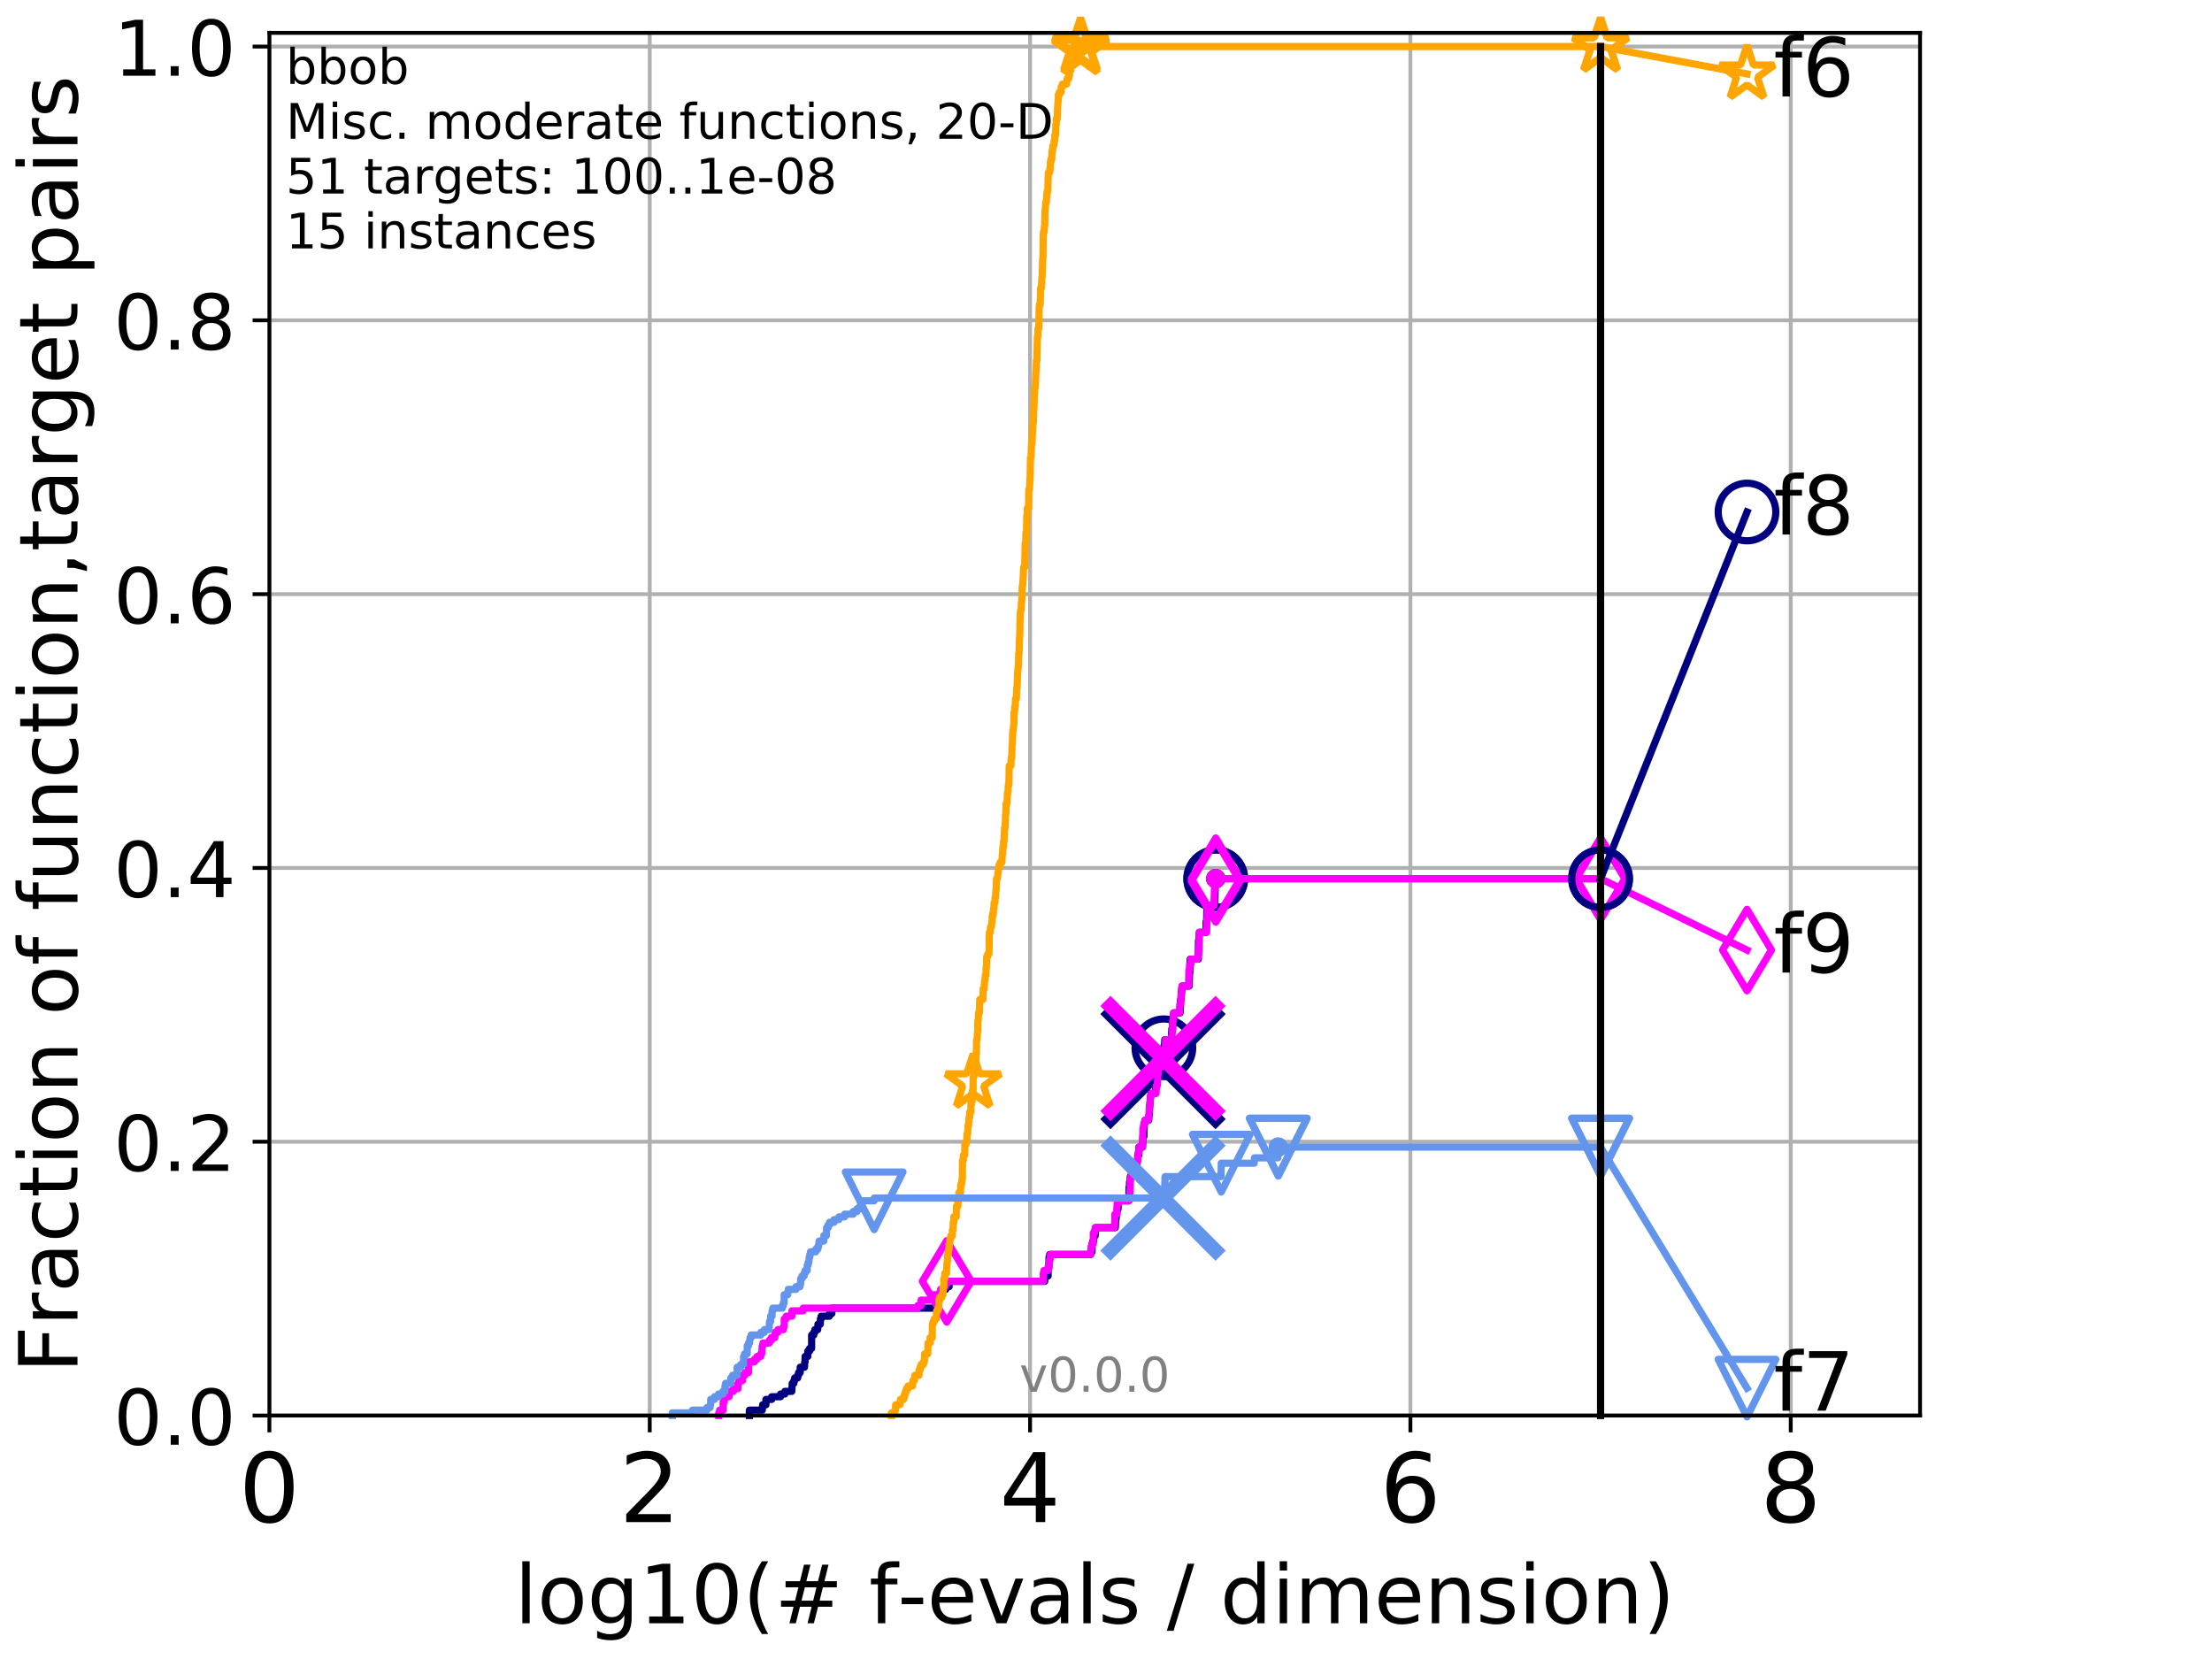 <?xml version="1.0" encoding="utf-8" standalone="no"?>
<!DOCTYPE svg PUBLIC "-//W3C//DTD SVG 1.1//EN"
  "http://www.w3.org/Graphics/SVG/1.1/DTD/svg11.dtd">
<!-- Created with matplotlib (http://matplotlib.org/) -->
<svg height="345.6pt" version="1.1" viewBox="0 0 460.8 345.6" width="460.8pt" xmlns="http://www.w3.org/2000/svg" xmlns:xlink="http://www.w3.org/1999/xlink">
 <defs>
  <style type="text/css">
*{stroke-linecap:butt;stroke-linejoin:round;}
  </style>
 </defs>
 <g id="figure_1">
  <g id="patch_1">
   <path d="M 0 345.6 
L 460.8 345.6 
L 460.8 0 
L 0 0 
z
" style="fill:#ffffff;"/>
  </g>
  <g id="axes_1">
   <g id="patch_2">
    <path d="M 56.12 294.88 
L 399.984 294.88 
L 399.984 6.845 
L 56.12 6.845 
z
" style="fill:#ffffff;"/>
   </g>
   <g id="matplotlib.axis_1">
    <g id="xtick_1">
     <g id="line2d_1">
      <path clip-path="url(#pb608daa4b3)" d="M 56.12 294.88 
L 56.12 6.845 
" style="fill:none;stroke:#b0b0b0;stroke-linecap:square;stroke-width:0.8;"/>
     </g>
     <g id="line2d_2">
      <defs>
       <path d="M 0 0 
L 0 3.5 
" id="mf0653ba57b" style="stroke:#000000;stroke-width:0.8;"/>
      </defs>
      <g>
       <use style="stroke:#000000;stroke-width:0.8;" x="56.12" xlink:href="#mf0653ba57b" y="294.88"/>
      </g>
     </g>
     <g id="text_1">
      <!-- 0 -->
      <defs>
       <path d="M 31.781 66.406 
Q 24.172 66.406 20.328 58.906 
Q 16.5 51.422 16.5 36.375 
Q 16.5 21.391 20.328 13.891 
Q 24.172 6.391 31.781 6.391 
Q 39.453 6.391 43.281 13.891 
Q 47.125 21.391 47.125 36.375 
Q 47.125 51.422 43.281 58.906 
Q 39.453 66.406 31.781 66.406 
z
M 31.781 74.219 
Q 44.047 74.219 50.516 64.516 
Q 56.984 54.828 56.984 36.375 
Q 56.984 17.969 50.516 8.266 
Q 44.047 -1.422 31.781 -1.422 
Q 19.531 -1.422 13.062 8.266 
Q 6.594 17.969 6.594 36.375 
Q 6.594 54.828 13.062 64.516 
Q 19.531 74.219 31.781 74.219 
z
" id="DejaVuSans-30"/>
      </defs>
      <g transform="translate(49.758 317.077)scale(0.2 -0.2)">
       <use xlink:href="#DejaVuSans-30"/>
      </g>
     </g>
    </g>
    <g id="xtick_2">
     <g id="line2d_3">
      <path clip-path="url(#pb608daa4b3)" d="M 135.351 294.88 
L 135.351 6.845 
" style="fill:none;stroke:#b0b0b0;stroke-linecap:square;stroke-width:0.8;"/>
     </g>
     <g id="line2d_4">
      <g>
       <use style="stroke:#000000;stroke-width:0.8;" x="135.351" xlink:href="#mf0653ba57b" y="294.88"/>
      </g>
     </g>
     <g id="text_2">
      <!-- 2 -->
      <defs>
       <path d="M 19.188 8.297 
L 53.609 8.297 
L 53.609 0 
L 7.328 0 
L 7.328 8.297 
Q 12.938 14.109 22.625 23.891 
Q 32.328 33.688 34.812 36.531 
Q 39.547 41.844 41.422 45.531 
Q 43.312 49.219 43.312 52.781 
Q 43.312 58.594 39.234 62.25 
Q 35.156 65.922 28.609 65.922 
Q 23.969 65.922 18.812 64.312 
Q 13.672 62.703 7.812 59.422 
L 7.812 69.391 
Q 13.766 71.781 18.938 73 
Q 24.125 74.219 28.422 74.219 
Q 39.75 74.219 46.484 68.547 
Q 53.219 62.891 53.219 53.422 
Q 53.219 48.922 51.531 44.891 
Q 49.859 40.875 45.406 35.406 
Q 44.188 33.984 37.641 27.219 
Q 31.109 20.453 19.188 8.297 
z
" id="DejaVuSans-32"/>
      </defs>
      <g transform="translate(128.989 317.077)scale(0.2 -0.2)">
       <use xlink:href="#DejaVuSans-32"/>
      </g>
     </g>
    </g>
    <g id="xtick_3">
     <g id="line2d_5">
      <path clip-path="url(#pb608daa4b3)" d="M 214.583 294.88 
L 214.583 6.845 
" style="fill:none;stroke:#b0b0b0;stroke-linecap:square;stroke-width:0.8;"/>
     </g>
     <g id="line2d_6">
      <g>
       <use style="stroke:#000000;stroke-width:0.8;" x="214.583" xlink:href="#mf0653ba57b" y="294.88"/>
      </g>
     </g>
     <g id="text_3">
      <!-- 4 -->
      <defs>
       <path d="M 37.797 64.312 
L 12.891 25.391 
L 37.797 25.391 
z
M 35.203 72.906 
L 47.609 72.906 
L 47.609 25.391 
L 58.016 25.391 
L 58.016 17.188 
L 47.609 17.188 
L 47.609 0 
L 37.797 0 
L 37.797 17.188 
L 4.891 17.188 
L 4.891 26.703 
z
" id="DejaVuSans-34"/>
      </defs>
      <g transform="translate(208.22 317.077)scale(0.2 -0.2)">
       <use xlink:href="#DejaVuSans-34"/>
      </g>
     </g>
    </g>
    <g id="xtick_4">
     <g id="line2d_7">
      <path clip-path="url(#pb608daa4b3)" d="M 293.814 294.88 
L 293.814 6.845 
" style="fill:none;stroke:#b0b0b0;stroke-linecap:square;stroke-width:0.8;"/>
     </g>
     <g id="line2d_8">
      <g>
       <use style="stroke:#000000;stroke-width:0.8;" x="293.814" xlink:href="#mf0653ba57b" y="294.88"/>
      </g>
     </g>
     <g id="text_4">
      <!-- 6 -->
      <defs>
       <path d="M 33.016 40.375 
Q 26.375 40.375 22.484 35.828 
Q 18.609 31.297 18.609 23.391 
Q 18.609 15.531 22.484 10.953 
Q 26.375 6.391 33.016 6.391 
Q 39.656 6.391 43.531 10.953 
Q 47.406 15.531 47.406 23.391 
Q 47.406 31.297 43.531 35.828 
Q 39.656 40.375 33.016 40.375 
z
M 52.594 71.297 
L 52.594 62.312 
Q 48.875 64.062 45.094 64.984 
Q 41.312 65.922 37.594 65.922 
Q 27.828 65.922 22.672 59.328 
Q 17.531 52.734 16.797 39.406 
Q 19.672 43.656 24.016 45.922 
Q 28.375 48.188 33.594 48.188 
Q 44.578 48.188 50.953 41.516 
Q 57.328 34.859 57.328 23.391 
Q 57.328 12.156 50.688 5.359 
Q 44.047 -1.422 33.016 -1.422 
Q 20.359 -1.422 13.672 8.266 
Q 6.984 17.969 6.984 36.375 
Q 6.984 53.656 15.188 63.938 
Q 23.391 74.219 37.203 74.219 
Q 40.922 74.219 44.703 73.484 
Q 48.484 72.75 52.594 71.297 
z
" id="DejaVuSans-36"/>
      </defs>
      <g transform="translate(287.452 317.077)scale(0.2 -0.2)">
       <use xlink:href="#DejaVuSans-36"/>
      </g>
     </g>
    </g>
    <g id="xtick_5">
     <g id="line2d_9">
      <path clip-path="url(#pb608daa4b3)" d="M 373.045 294.88 
L 373.045 6.845 
" style="fill:none;stroke:#b0b0b0;stroke-linecap:square;stroke-width:0.8;"/>
     </g>
     <g id="line2d_10">
      <g>
       <use style="stroke:#000000;stroke-width:0.8;" x="373.045" xlink:href="#mf0653ba57b" y="294.88"/>
      </g>
     </g>
     <g id="text_5">
      <!-- 8 -->
      <defs>
       <path d="M 31.781 34.625 
Q 24.75 34.625 20.719 30.859 
Q 16.703 27.094 16.703 20.516 
Q 16.703 13.922 20.719 10.156 
Q 24.75 6.391 31.781 6.391 
Q 38.812 6.391 42.859 10.172 
Q 46.922 13.969 46.922 20.516 
Q 46.922 27.094 42.891 30.859 
Q 38.875 34.625 31.781 34.625 
z
M 21.922 38.812 
Q 15.578 40.375 12.031 44.719 
Q 8.5 49.078 8.5 55.328 
Q 8.5 64.062 14.719 69.141 
Q 20.953 74.219 31.781 74.219 
Q 42.672 74.219 48.875 69.141 
Q 55.078 64.062 55.078 55.328 
Q 55.078 49.078 51.531 44.719 
Q 48 40.375 41.703 38.812 
Q 48.828 37.156 52.797 32.312 
Q 56.781 27.484 56.781 20.516 
Q 56.781 9.906 50.312 4.234 
Q 43.844 -1.422 31.781 -1.422 
Q 19.734 -1.422 13.25 4.234 
Q 6.781 9.906 6.781 20.516 
Q 6.781 27.484 10.781 32.312 
Q 14.797 37.156 21.922 38.812 
z
M 18.312 54.391 
Q 18.312 48.734 21.844 45.562 
Q 25.391 42.391 31.781 42.391 
Q 38.141 42.391 41.719 45.562 
Q 45.312 48.734 45.312 54.391 
Q 45.312 60.062 41.719 63.234 
Q 38.141 66.406 31.781 66.406 
Q 25.391 66.406 21.844 63.234 
Q 18.312 60.062 18.312 54.391 
z
" id="DejaVuSans-38"/>
      </defs>
      <g transform="translate(366.683 317.077)scale(0.2 -0.2)">
       <use xlink:href="#DejaVuSans-38"/>
      </g>
     </g>
    </g>
    <g id="text_6">
     <!-- log10(# f-evals / dimension) -->
     <defs>
      <path d="M 9.422 75.984 
L 18.406 75.984 
L 18.406 0 
L 9.422 0 
z
" id="DejaVuSans-6c"/>
      <path d="M 30.609 48.391 
Q 23.391 48.391 19.188 42.75 
Q 14.984 37.109 14.984 27.297 
Q 14.984 17.484 19.156 11.844 
Q 23.344 6.203 30.609 6.203 
Q 37.797 6.203 41.984 11.859 
Q 46.188 17.531 46.188 27.297 
Q 46.188 37.016 41.984 42.703 
Q 37.797 48.391 30.609 48.391 
z
M 30.609 56 
Q 42.328 56 49.016 48.375 
Q 55.719 40.766 55.719 27.297 
Q 55.719 13.875 49.016 6.219 
Q 42.328 -1.422 30.609 -1.422 
Q 18.844 -1.422 12.172 6.219 
Q 5.516 13.875 5.516 27.297 
Q 5.516 40.766 12.172 48.375 
Q 18.844 56 30.609 56 
z
" id="DejaVuSans-6f"/>
      <path d="M 45.406 27.984 
Q 45.406 37.75 41.375 43.109 
Q 37.359 48.484 30.078 48.484 
Q 22.859 48.484 18.828 43.109 
Q 14.797 37.75 14.797 27.984 
Q 14.797 18.266 18.828 12.891 
Q 22.859 7.516 30.078 7.516 
Q 37.359 7.516 41.375 12.891 
Q 45.406 18.266 45.406 27.984 
z
M 54.391 6.781 
Q 54.391 -7.172 48.188 -13.984 
Q 42 -20.797 29.203 -20.797 
Q 24.469 -20.797 20.266 -20.094 
Q 16.062 -19.391 12.109 -17.922 
L 12.109 -9.188 
Q 16.062 -11.328 19.922 -12.344 
Q 23.781 -13.375 27.781 -13.375 
Q 36.625 -13.375 41.016 -8.766 
Q 45.406 -4.156 45.406 5.172 
L 45.406 9.625 
Q 42.625 4.781 38.281 2.391 
Q 33.938 0 27.875 0 
Q 17.828 0 11.672 7.656 
Q 5.516 15.328 5.516 27.984 
Q 5.516 40.672 11.672 48.328 
Q 17.828 56 27.875 56 
Q 33.938 56 38.281 53.609 
Q 42.625 51.219 45.406 46.391 
L 45.406 54.688 
L 54.391 54.688 
z
" id="DejaVuSans-67"/>
      <path d="M 12.406 8.297 
L 28.516 8.297 
L 28.516 63.922 
L 10.984 60.406 
L 10.984 69.391 
L 28.422 72.906 
L 38.281 72.906 
L 38.281 8.297 
L 54.391 8.297 
L 54.391 0 
L 12.406 0 
z
" id="DejaVuSans-31"/>
      <path d="M 31 75.875 
Q 24.469 64.656 21.281 53.656 
Q 18.109 42.672 18.109 31.391 
Q 18.109 20.125 21.312 9.062 
Q 24.516 -2 31 -13.188 
L 23.188 -13.188 
Q 15.875 -1.703 12.234 9.375 
Q 8.594 20.453 8.594 31.391 
Q 8.594 42.281 12.203 53.312 
Q 15.828 64.359 23.188 75.875 
z
" id="DejaVuSans-28"/>
      <path d="M 51.125 44 
L 36.922 44 
L 32.812 27.688 
L 47.125 27.688 
z
M 43.797 71.781 
L 38.719 51.516 
L 52.984 51.516 
L 58.109 71.781 
L 65.922 71.781 
L 60.891 51.516 
L 76.125 51.516 
L 76.125 44 
L 58.984 44 
L 54.984 27.688 
L 70.516 27.688 
L 70.516 20.219 
L 53.078 20.219 
L 48 0 
L 40.188 0 
L 45.219 20.219 
L 30.906 20.219 
L 25.875 0 
L 18.016 0 
L 23.094 20.219 
L 7.719 20.219 
L 7.719 27.688 
L 24.906 27.688 
L 29 44 
L 13.281 44 
L 13.281 51.516 
L 30.906 51.516 
L 35.891 71.781 
z
" id="DejaVuSans-23"/>
      <path id="DejaVuSans-20"/>
      <path d="M 37.109 75.984 
L 37.109 68.5 
L 28.516 68.5 
Q 23.688 68.5 21.797 66.547 
Q 19.922 64.594 19.922 59.516 
L 19.922 54.688 
L 34.719 54.688 
L 34.719 47.703 
L 19.922 47.703 
L 19.922 0 
L 10.891 0 
L 10.891 47.703 
L 2.297 47.703 
L 2.297 54.688 
L 10.891 54.688 
L 10.891 58.5 
Q 10.891 67.625 15.141 71.797 
Q 19.391 75.984 28.609 75.984 
z
" id="DejaVuSans-66"/>
      <path d="M 4.891 31.391 
L 31.203 31.391 
L 31.203 23.391 
L 4.891 23.391 
z
" id="DejaVuSans-2d"/>
      <path d="M 56.203 29.594 
L 56.203 25.203 
L 14.891 25.203 
Q 15.484 15.922 20.484 11.062 
Q 25.484 6.203 34.422 6.203 
Q 39.594 6.203 44.453 7.469 
Q 49.312 8.734 54.109 11.281 
L 54.109 2.781 
Q 49.266 0.734 44.188 -0.344 
Q 39.109 -1.422 33.891 -1.422 
Q 20.797 -1.422 13.156 6.188 
Q 5.516 13.812 5.516 26.812 
Q 5.516 40.234 12.766 48.109 
Q 20.016 56 32.328 56 
Q 43.359 56 49.781 48.891 
Q 56.203 41.797 56.203 29.594 
z
M 47.219 32.234 
Q 47.125 39.594 43.094 43.984 
Q 39.062 48.391 32.422 48.391 
Q 24.906 48.391 20.391 44.141 
Q 15.875 39.891 15.188 32.172 
z
" id="DejaVuSans-65"/>
      <path d="M 2.984 54.688 
L 12.5 54.688 
L 29.594 8.797 
L 46.688 54.688 
L 56.203 54.688 
L 35.688 0 
L 23.484 0 
z
" id="DejaVuSans-76"/>
      <path d="M 34.281 27.484 
Q 23.391 27.484 19.188 25 
Q 14.984 22.516 14.984 16.5 
Q 14.984 11.719 18.141 8.906 
Q 21.297 6.109 26.703 6.109 
Q 34.188 6.109 38.703 11.406 
Q 43.219 16.703 43.219 25.484 
L 43.219 27.484 
z
M 52.203 31.203 
L 52.203 0 
L 43.219 0 
L 43.219 8.297 
Q 40.141 3.328 35.547 0.953 
Q 30.953 -1.422 24.312 -1.422 
Q 15.922 -1.422 10.953 3.297 
Q 6 8.016 6 15.922 
Q 6 25.141 12.172 29.828 
Q 18.359 34.516 30.609 34.516 
L 43.219 34.516 
L 43.219 35.406 
Q 43.219 41.609 39.141 45 
Q 35.062 48.391 27.688 48.391 
Q 23 48.391 18.547 47.266 
Q 14.109 46.141 10.016 43.891 
L 10.016 52.203 
Q 14.938 54.109 19.578 55.047 
Q 24.219 56 28.609 56 
Q 40.484 56 46.344 49.844 
Q 52.203 43.703 52.203 31.203 
z
" id="DejaVuSans-61"/>
      <path d="M 44.281 53.078 
L 44.281 44.578 
Q 40.484 46.531 36.375 47.5 
Q 32.281 48.484 27.875 48.484 
Q 21.188 48.484 17.844 46.438 
Q 14.5 44.391 14.5 40.281 
Q 14.5 37.156 16.891 35.375 
Q 19.281 33.594 26.516 31.984 
L 29.594 31.297 
Q 39.156 29.25 43.188 25.516 
Q 47.219 21.781 47.219 15.094 
Q 47.219 7.469 41.188 3.016 
Q 35.156 -1.422 24.609 -1.422 
Q 20.219 -1.422 15.453 -0.562 
Q 10.688 0.297 5.422 2 
L 5.422 11.281 
Q 10.406 8.688 15.234 7.391 
Q 20.062 6.109 24.812 6.109 
Q 31.156 6.109 34.562 8.281 
Q 37.984 10.453 37.984 14.406 
Q 37.984 18.062 35.516 20.016 
Q 33.062 21.969 24.703 23.781 
L 21.578 24.516 
Q 13.234 26.266 9.516 29.906 
Q 5.812 33.547 5.812 39.891 
Q 5.812 47.609 11.281 51.797 
Q 16.75 56 26.812 56 
Q 31.781 56 36.172 55.266 
Q 40.578 54.547 44.281 53.078 
z
" id="DejaVuSans-73"/>
      <path d="M 25.391 72.906 
L 33.688 72.906 
L 8.297 -9.281 
L 0 -9.281 
z
" id="DejaVuSans-2f"/>
      <path d="M 45.406 46.391 
L 45.406 75.984 
L 54.391 75.984 
L 54.391 0 
L 45.406 0 
L 45.406 8.203 
Q 42.578 3.328 38.25 0.953 
Q 33.938 -1.422 27.875 -1.422 
Q 17.969 -1.422 11.734 6.484 
Q 5.516 14.406 5.516 27.297 
Q 5.516 40.188 11.734 48.094 
Q 17.969 56 27.875 56 
Q 33.938 56 38.25 53.625 
Q 42.578 51.266 45.406 46.391 
z
M 14.797 27.297 
Q 14.797 17.391 18.875 11.75 
Q 22.953 6.109 30.078 6.109 
Q 37.203 6.109 41.297 11.75 
Q 45.406 17.391 45.406 27.297 
Q 45.406 37.203 41.297 42.844 
Q 37.203 48.484 30.078 48.484 
Q 22.953 48.484 18.875 42.844 
Q 14.797 37.203 14.797 27.297 
z
" id="DejaVuSans-64"/>
      <path d="M 9.422 54.688 
L 18.406 54.688 
L 18.406 0 
L 9.422 0 
z
M 9.422 75.984 
L 18.406 75.984 
L 18.406 64.594 
L 9.422 64.594 
z
" id="DejaVuSans-69"/>
      <path d="M 52 44.188 
Q 55.375 50.25 60.062 53.125 
Q 64.75 56 71.094 56 
Q 79.641 56 84.281 50.016 
Q 88.922 44.047 88.922 33.016 
L 88.922 0 
L 79.891 0 
L 79.891 32.719 
Q 79.891 40.578 77.094 44.375 
Q 74.312 48.188 68.609 48.188 
Q 61.625 48.188 57.562 43.547 
Q 53.516 38.922 53.516 30.906 
L 53.516 0 
L 44.484 0 
L 44.484 32.719 
Q 44.484 40.625 41.703 44.406 
Q 38.922 48.188 33.109 48.188 
Q 26.219 48.188 22.156 43.531 
Q 18.109 38.875 18.109 30.906 
L 18.109 0 
L 9.078 0 
L 9.078 54.688 
L 18.109 54.688 
L 18.109 46.188 
Q 21.188 51.219 25.484 53.609 
Q 29.781 56 35.688 56 
Q 41.656 56 45.828 52.969 
Q 50 49.953 52 44.188 
z
" id="DejaVuSans-6d"/>
      <path d="M 54.891 33.016 
L 54.891 0 
L 45.906 0 
L 45.906 32.719 
Q 45.906 40.484 42.875 44.328 
Q 39.844 48.188 33.797 48.188 
Q 26.516 48.188 22.312 43.547 
Q 18.109 38.922 18.109 30.906 
L 18.109 0 
L 9.078 0 
L 9.078 54.688 
L 18.109 54.688 
L 18.109 46.188 
Q 21.344 51.125 25.703 53.562 
Q 30.078 56 35.797 56 
Q 45.219 56 50.047 50.172 
Q 54.891 44.344 54.891 33.016 
z
" id="DejaVuSans-6e"/>
      <path d="M 8.016 75.875 
L 15.828 75.875 
Q 23.141 64.359 26.781 53.312 
Q 30.422 42.281 30.422 31.391 
Q 30.422 20.453 26.781 9.375 
Q 23.141 -1.703 15.828 -13.188 
L 8.016 -13.188 
Q 14.5 -2 17.703 9.062 
Q 20.906 20.125 20.906 31.391 
Q 20.906 42.672 17.703 53.656 
Q 14.5 64.656 8.016 75.875 
z
" id="DejaVuSans-29"/>
     </defs>
     <g transform="translate(107.211 338.154)scale(0.17 -0.17)">
      <use xlink:href="#DejaVuSans-6c"/>
      <use x="27.783" xlink:href="#DejaVuSans-6f"/>
      <use x="88.965" xlink:href="#DejaVuSans-67"/>
      <use x="152.441" xlink:href="#DejaVuSans-31"/>
      <use x="216.064" xlink:href="#DejaVuSans-30"/>
      <use x="279.688" xlink:href="#DejaVuSans-28"/>
      <use x="318.701" xlink:href="#DejaVuSans-23"/>
      <use x="402.49" xlink:href="#DejaVuSans-20"/>
      <use x="434.277" xlink:href="#DejaVuSans-66"/>
      <use x="469.404" xlink:href="#DejaVuSans-2d"/>
      <use x="505.488" xlink:href="#DejaVuSans-65"/>
      <use x="567.012" xlink:href="#DejaVuSans-76"/>
      <use x="626.191" xlink:href="#DejaVuSans-61"/>
      <use x="687.471" xlink:href="#DejaVuSans-6c"/>
      <use x="715.254" xlink:href="#DejaVuSans-73"/>
      <use x="767.354" xlink:href="#DejaVuSans-20"/>
      <use x="799.141" xlink:href="#DejaVuSans-2f"/>
      <use x="832.832" xlink:href="#DejaVuSans-20"/>
      <use x="864.619" xlink:href="#DejaVuSans-64"/>
      <use x="928.096" xlink:href="#DejaVuSans-69"/>
      <use x="955.879" xlink:href="#DejaVuSans-6d"/>
      <use x="1053.291" xlink:href="#DejaVuSans-65"/>
      <use x="1114.814" xlink:href="#DejaVuSans-6e"/>
      <use x="1178.193" xlink:href="#DejaVuSans-73"/>
      <use x="1230.293" xlink:href="#DejaVuSans-69"/>
      <use x="1258.076" xlink:href="#DejaVuSans-6f"/>
      <use x="1319.258" xlink:href="#DejaVuSans-6e"/>
      <use x="1382.637" xlink:href="#DejaVuSans-29"/>
     </g>
    </g>
   </g>
   <g id="matplotlib.axis_2">
    <g id="ytick_1">
     <g id="line2d_11">
      <path clip-path="url(#pb608daa4b3)" d="M 56.12 294.88 
L 399.984 294.88 
" style="fill:none;stroke:#b0b0b0;stroke-linecap:square;stroke-width:0.8;"/>
     </g>
     <g id="line2d_12">
      <defs>
       <path d="M 0 0 
L -3.5 0 
" id="m82a3e3990f" style="stroke:#000000;stroke-width:0.8;"/>
      </defs>
      <g>
       <use style="stroke:#000000;stroke-width:0.8;" x="56.12" xlink:href="#m82a3e3990f" y="294.88"/>
      </g>
     </g>
     <g id="text_7">
      <!-- 0.0 -->
      <defs>
       <path d="M 10.688 12.406 
L 21 12.406 
L 21 0 
L 10.688 0 
z
" id="DejaVuSans-2e"/>
      </defs>
      <g transform="translate(23.675 300.959)scale(0.16 -0.16)">
       <use xlink:href="#DejaVuSans-30"/>
       <use x="63.623" xlink:href="#DejaVuSans-2e"/>
       <use x="95.41" xlink:href="#DejaVuSans-30"/>
      </g>
     </g>
    </g>
    <g id="ytick_2">
     <g id="line2d_13">
      <path clip-path="url(#pb608daa4b3)" d="M 56.12 237.843 
L 399.984 237.843 
" style="fill:none;stroke:#b0b0b0;stroke-linecap:square;stroke-width:0.8;"/>
     </g>
     <g id="line2d_14">
      <g>
       <use style="stroke:#000000;stroke-width:0.8;" x="56.12" xlink:href="#m82a3e3990f" y="237.843"/>
      </g>
     </g>
     <g id="text_8">
      <!-- 0.2 -->
      <g transform="translate(23.675 243.922)scale(0.16 -0.16)">
       <use xlink:href="#DejaVuSans-30"/>
       <use x="63.623" xlink:href="#DejaVuSans-2e"/>
       <use x="95.41" xlink:href="#DejaVuSans-32"/>
      </g>
     </g>
    </g>
    <g id="ytick_3">
     <g id="line2d_15">
      <path clip-path="url(#pb608daa4b3)" d="M 56.12 180.807 
L 399.984 180.807 
" style="fill:none;stroke:#b0b0b0;stroke-linecap:square;stroke-width:0.8;"/>
     </g>
     <g id="line2d_16">
      <g>
       <use style="stroke:#000000;stroke-width:0.8;" x="56.12" xlink:href="#m82a3e3990f" y="180.807"/>
      </g>
     </g>
     <g id="text_9">
      <!-- 0.4 -->
      <g transform="translate(23.675 186.886)scale(0.16 -0.16)">
       <use xlink:href="#DejaVuSans-30"/>
       <use x="63.623" xlink:href="#DejaVuSans-2e"/>
       <use x="95.41" xlink:href="#DejaVuSans-34"/>
      </g>
     </g>
    </g>
    <g id="ytick_4">
     <g id="line2d_17">
      <path clip-path="url(#pb608daa4b3)" d="M 56.12 123.77 
L 399.984 123.77 
" style="fill:none;stroke:#b0b0b0;stroke-linecap:square;stroke-width:0.8;"/>
     </g>
     <g id="line2d_18">
      <g>
       <use style="stroke:#000000;stroke-width:0.8;" x="56.12" xlink:href="#m82a3e3990f" y="123.77"/>
      </g>
     </g>
     <g id="text_10">
      <!-- 0.6 -->
      <g transform="translate(23.675 129.849)scale(0.16 -0.16)">
       <use xlink:href="#DejaVuSans-30"/>
       <use x="63.623" xlink:href="#DejaVuSans-2e"/>
       <use x="95.41" xlink:href="#DejaVuSans-36"/>
      </g>
     </g>
    </g>
    <g id="ytick_5">
     <g id="line2d_19">
      <path clip-path="url(#pb608daa4b3)" d="M 56.12 66.734 
L 399.984 66.734 
" style="fill:none;stroke:#b0b0b0;stroke-linecap:square;stroke-width:0.8;"/>
     </g>
     <g id="line2d_20">
      <g>
       <use style="stroke:#000000;stroke-width:0.8;" x="56.12" xlink:href="#m82a3e3990f" y="66.734"/>
      </g>
     </g>
     <g id="text_11">
      <!-- 0.8 -->
      <g transform="translate(23.675 72.812)scale(0.16 -0.16)">
       <use xlink:href="#DejaVuSans-30"/>
       <use x="63.623" xlink:href="#DejaVuSans-2e"/>
       <use x="95.41" xlink:href="#DejaVuSans-38"/>
      </g>
     </g>
    </g>
    <g id="ytick_6">
     <g id="line2d_21">
      <path clip-path="url(#pb608daa4b3)" d="M 56.12 9.697 
L 399.984 9.697 
" style="fill:none;stroke:#b0b0b0;stroke-linecap:square;stroke-width:0.8;"/>
     </g>
     <g id="line2d_22">
      <g>
       <use style="stroke:#000000;stroke-width:0.8;" x="56.12" xlink:href="#m82a3e3990f" y="9.697"/>
      </g>
     </g>
     <g id="text_12">
      <!-- 1.0 -->
      <g transform="translate(23.675 15.776)scale(0.16 -0.16)">
       <use xlink:href="#DejaVuSans-31"/>
       <use x="63.623" xlink:href="#DejaVuSans-2e"/>
       <use x="95.41" xlink:href="#DejaVuSans-30"/>
      </g>
     </g>
    </g>
    <g id="text_13">
     <!-- Fraction of function,target pairs -->
     <defs>
      <path d="M 9.812 72.906 
L 51.703 72.906 
L 51.703 64.594 
L 19.672 64.594 
L 19.672 43.109 
L 48.578 43.109 
L 48.578 34.812 
L 19.672 34.812 
L 19.672 0 
L 9.812 0 
z
" id="DejaVuSans-46"/>
      <path d="M 41.109 46.297 
Q 39.594 47.172 37.812 47.578 
Q 36.031 48 33.891 48 
Q 26.266 48 22.188 43.047 
Q 18.109 38.094 18.109 28.812 
L 18.109 0 
L 9.078 0 
L 9.078 54.688 
L 18.109 54.688 
L 18.109 46.188 
Q 20.953 51.172 25.484 53.578 
Q 30.031 56 36.531 56 
Q 37.453 56 38.578 55.875 
Q 39.703 55.766 41.062 55.516 
z
" id="DejaVuSans-72"/>
      <path d="M 48.781 52.594 
L 48.781 44.188 
Q 44.969 46.297 41.141 47.344 
Q 37.312 48.391 33.406 48.391 
Q 24.656 48.391 19.812 42.844 
Q 14.984 37.312 14.984 27.297 
Q 14.984 17.281 19.812 11.734 
Q 24.656 6.203 33.406 6.203 
Q 37.312 6.203 41.141 7.25 
Q 44.969 8.297 48.781 10.406 
L 48.781 2.094 
Q 45.016 0.344 40.984 -0.531 
Q 36.969 -1.422 32.422 -1.422 
Q 20.062 -1.422 12.781 6.344 
Q 5.516 14.109 5.516 27.297 
Q 5.516 40.672 12.859 48.328 
Q 20.219 56 33.016 56 
Q 37.156 56 41.109 55.141 
Q 45.062 54.297 48.781 52.594 
z
" id="DejaVuSans-63"/>
      <path d="M 18.312 70.219 
L 18.312 54.688 
L 36.812 54.688 
L 36.812 47.703 
L 18.312 47.703 
L 18.312 18.016 
Q 18.312 11.328 20.141 9.422 
Q 21.969 7.516 27.594 7.516 
L 36.812 7.516 
L 36.812 0 
L 27.594 0 
Q 17.188 0 13.234 3.875 
Q 9.281 7.766 9.281 18.016 
L 9.281 47.703 
L 2.688 47.703 
L 2.688 54.688 
L 9.281 54.688 
L 9.281 70.219 
z
" id="DejaVuSans-74"/>
      <path d="M 8.5 21.578 
L 8.5 54.688 
L 17.484 54.688 
L 17.484 21.922 
Q 17.484 14.156 20.5 10.266 
Q 23.531 6.391 29.594 6.391 
Q 36.859 6.391 41.078 11.031 
Q 45.312 15.672 45.312 23.688 
L 45.312 54.688 
L 54.297 54.688 
L 54.297 0 
L 45.312 0 
L 45.312 8.406 
Q 42.047 3.422 37.719 1 
Q 33.406 -1.422 27.688 -1.422 
Q 18.266 -1.422 13.375 4.438 
Q 8.5 10.297 8.5 21.578 
z
M 31.109 56 
z
" id="DejaVuSans-75"/>
      <path d="M 11.719 12.406 
L 22.016 12.406 
L 22.016 4 
L 14.016 -11.625 
L 7.719 -11.625 
L 11.719 4 
z
" id="DejaVuSans-2c"/>
      <path d="M 18.109 8.203 
L 18.109 -20.797 
L 9.078 -20.797 
L 9.078 54.688 
L 18.109 54.688 
L 18.109 46.391 
Q 20.953 51.266 25.266 53.625 
Q 29.594 56 35.594 56 
Q 45.562 56 51.781 48.094 
Q 58.016 40.188 58.016 27.297 
Q 58.016 14.406 51.781 6.484 
Q 45.562 -1.422 35.594 -1.422 
Q 29.594 -1.422 25.266 0.953 
Q 20.953 3.328 18.109 8.203 
z
M 48.688 27.297 
Q 48.688 37.203 44.609 42.844 
Q 40.531 48.484 33.406 48.484 
Q 26.266 48.484 22.188 42.844 
Q 18.109 37.203 18.109 27.297 
Q 18.109 17.391 22.188 11.75 
Q 26.266 6.109 33.406 6.109 
Q 40.531 6.109 44.609 11.75 
Q 48.688 17.391 48.688 27.297 
z
" id="DejaVuSans-70"/>
     </defs>
     <g transform="translate(16.14 286.002)rotate(-90)scale(0.17 -0.17)">
      <use xlink:href="#DejaVuSans-46"/>
      <use x="57.41" xlink:href="#DejaVuSans-72"/>
      <use x="98.523" xlink:href="#DejaVuSans-61"/>
      <use x="159.803" xlink:href="#DejaVuSans-63"/>
      <use x="214.783" xlink:href="#DejaVuSans-74"/>
      <use x="253.992" xlink:href="#DejaVuSans-69"/>
      <use x="281.775" xlink:href="#DejaVuSans-6f"/>
      <use x="342.957" xlink:href="#DejaVuSans-6e"/>
      <use x="406.336" xlink:href="#DejaVuSans-20"/>
      <use x="438.123" xlink:href="#DejaVuSans-6f"/>
      <use x="499.305" xlink:href="#DejaVuSans-66"/>
      <use x="534.51" xlink:href="#DejaVuSans-20"/>
      <use x="566.297" xlink:href="#DejaVuSans-66"/>
      <use x="601.502" xlink:href="#DejaVuSans-75"/>
      <use x="664.881" xlink:href="#DejaVuSans-6e"/>
      <use x="728.26" xlink:href="#DejaVuSans-63"/>
      <use x="783.24" xlink:href="#DejaVuSans-74"/>
      <use x="822.449" xlink:href="#DejaVuSans-69"/>
      <use x="850.232" xlink:href="#DejaVuSans-6f"/>
      <use x="911.414" xlink:href="#DejaVuSans-6e"/>
      <use x="974.793" xlink:href="#DejaVuSans-2c"/>
      <use x="1006.58" xlink:href="#DejaVuSans-74"/>
      <use x="1045.789" xlink:href="#DejaVuSans-61"/>
      <use x="1107.068" xlink:href="#DejaVuSans-72"/>
      <use x="1148.166" xlink:href="#DejaVuSans-67"/>
      <use x="1211.643" xlink:href="#DejaVuSans-65"/>
      <use x="1273.166" xlink:href="#DejaVuSans-74"/>
      <use x="1312.375" xlink:href="#DejaVuSans-20"/>
      <use x="1344.162" xlink:href="#DejaVuSans-70"/>
      <use x="1407.639" xlink:href="#DejaVuSans-61"/>
      <use x="1468.918" xlink:href="#DejaVuSans-69"/>
      <use x="1496.701" xlink:href="#DejaVuSans-72"/>
      <use x="1537.814" xlink:href="#DejaVuSans-73"/>
     </g>
    </g>
   </g>
   <g id="line2d_23">
    <defs>
     <path d="M 0 1.5 
C 0.398 1.5 0.779 1.342 1.061 1.061 
C 1.342 0.779 1.5 0.398 1.5 0 
C 1.5 -0.398 1.342 -0.779 1.061 -1.061 
C 0.779 -1.342 0.398 -1.5 0 -1.5 
C -0.398 -1.5 -0.779 -1.342 -1.061 -1.061 
C -1.342 -0.779 -1.5 -0.398 -1.5 0 
C -1.5 0.398 -1.342 0.779 -1.061 1.061 
C -0.779 1.342 -0.398 1.5 0 1.5 
z
" id="m582dbf32a9" style="stroke:#000080;"/>
    </defs>
    <g>
     <use style="fill:#000080;stroke:#000080;" x="253.263" xlink:href="#m582dbf32a9" y="183.044"/>
     <use style="fill:#000080;stroke:#000080;" x="253.263" xlink:href="#m582dbf32a9" y="183.044"/>
    </g>
   </g>
   <g id="line2d_24">
    <path d="M 156.11 294.88 
L 156.11 293.762 
L 158.798 293.762 
L 158.881 292.643 
L 159.556 292.643 
L 159.556 291.525 
L 160.756 291.525 
L 160.756 290.966 
L 162.595 290.966 
L 162.595 290.407 
L 163.5 290.407 
L 163.5 289.847 
L 164.939 289.847 
L 165.04 288.17 
L 165.377 288.17 
L 165.377 287.611 
L 165.545 287.611 
L 165.545 287.051 
L 166.17 287.051 
L 166.17 286.492 
L 166.35 286.492 
L 166.35 285.933 
L 166.695 285.933 
L 166.695 284.815 
L 167.595 284.815 
L 167.637 283.696 
L 167.719 283.696 
L 167.719 282.578 
L 168.271 282.578 
L 168.271 281.46 
L 168.65 281.46 
L 168.65 280.9 
L 169.072 280.9 
L 169.079 278.105 
L 169.538 278.105 
L 169.538 277.545 
L 169.754 277.545 
L 169.754 276.986 
L 170.342 276.986 
L 170.392 275.868 
L 170.879 275.868 
L 170.911 274.749 
L 171.065 274.749 
L 171.065 274.19 
L 172.775 274.19 
L 172.775 273.631 
L 173.286 273.631 
L 173.286 272.513 
L 195.188 272.513 
L 195.188 271.954 
L 195.42 271.954 
L 195.42 271.394 
L 195.557 271.394 
L 195.557 270.835 
L 195.684 270.835 
L 195.75 269.717 
L 195.825 269.717 
L 195.825 269.158 
L 196.263 269.158 
L 196.263 268.598 
L 197.018 268.598 
L 197.018 268.039 
L 197.717 268.039 
L 197.717 266.921 
L 217.64 266.921 
L 217.692 265.803 
L 218.336 265.803 
L 218.336 264.125 
L 218.47 264.125 
L 218.531 261.888 
L 218.667 261.888 
L 218.667 261.329 
L 227.205 261.329 
L 227.205 260.77 
L 227.494 260.77 
L 227.494 259.092 
L 227.661 259.092 
L 227.661 258.533 
L 227.815 258.533 
L 227.876 257.415 
L 228.142 257.415 
L 228.239 255.737 
L 232.34 255.737 
L 232.406 254.06 
L 232.496 254.06 
L 232.539 252.941 
L 232.673 252.941 
L 232.749 251.823 
L 232.916 251.823 
L 232.961 250.145 
L 235.148 250.145 
L 235.196 247.35 
L 235.272 247.35 
L 235.308 246.231 
L 235.404 246.231 
L 235.455 245.113 
L 235.685 245.113 
L 235.685 244.554 
L 236.732 244.554 
L 236.833 242.317 
L 236.889 242.317 
L 236.889 241.758 
L 237 241.758 
L 237.005 240.639 
L 237.236 240.639 
L 237.249 238.962 
L 238.016 238.962 
L 238.109 236.725 
L 238.316 236.725 
L 238.366 233.929 
L 238.508 233.929 
L 238.508 233.37 
L 239.3 233.37 
L 239.359 232.252 
L 239.417 232.252 
L 239.517 230.015 
L 239.563 230.015 
L 239.66 228.337 
L 239.772 228.337 
L 239.772 227.778 
L 240.716 227.778 
L 240.814 224.982 
L 240.843 224.982 
L 240.952 223.305 
L 240.957 223.305 
L 241.039 222.186 
L 242.332 222.186 
L 242.401 218.831 
L 242.459 218.831 
L 242.502 217.713 
L 242.616 217.713 
L 242.641 216.594 
L 243.988 216.594 
L 244.081 214.917 
L 244.112 214.917 
L 244.112 214.358 
L 244.275 214.358 
L 244.289 213.239 
L 244.424 213.239 
L 244.512 211.003 
L 245.839 211.003 
L 245.95 208.207 
L 246.035 208.207 
L 246.113 206.529 
L 246.162 206.529 
L 246.162 205.97 
L 246.302 205.97 
L 246.302 205.411 
L 247.729 205.411 
L 247.81 202.615 
L 247.853 202.615 
L 247.941 199.819 
L 249.624 199.819 
L 249.673 195.905 
L 249.753 195.905 
L 249.842 194.227 
L 251.244 194.227 
L 251.252 191.99 
L 251.359 191.99 
L 251.423 189.195 
L 251.513 189.195 
L 251.513 188.635 
L 252.988 188.635 
L 253.072 186.958 
L 253.102 186.958 
L 253.167 183.603 
L 253.263 183.603 
L 253.263 183.044 
L 333.43 183.044 
L 333.43 183.044 
" style="fill:none;stroke:#000080;stroke-linecap:square;stroke-width:1.5;"/>
   </g>
   <g id="line2d_25">
    <defs>
     <path d="M 0 6 
C 1.591 6 3.117 5.368 4.243 4.243 
C 5.368 3.117 6 1.591 6 0 
C 6 -1.591 5.368 -3.117 4.243 -4.243 
C 3.117 -5.368 1.591 -6 0 -6 
C -1.591 -6 -3.117 -5.368 -4.243 -4.243 
C -5.368 -3.117 -6 -1.591 -6 0 
C -6 1.591 -5.368 3.117 -4.243 4.243 
C -3.117 5.368 -1.591 6 0 6 
z
" id="m365b89368e" style="stroke:#000080;stroke-width:1.5;"/>
    </defs>
    <g>
     <use style="fill-opacity:0;stroke:#000080;stroke-width:1.5;" x="242.459" xlink:href="#m365b89368e" y="218.272"/>
     <use style="fill-opacity:0;stroke:#000080;stroke-width:1.5;" x="253.263" xlink:href="#m365b89368e" y="183.044"/>
     <use style="fill-opacity:0;stroke:#000080;stroke-width:1.5;" x="253.263" xlink:href="#m365b89368e" y="183.044"/>
     <use style="fill-opacity:0;stroke:#000080;stroke-width:1.5;" x="333.43" xlink:href="#m365b89368e" y="183.044"/>
    </g>
   </g>
   <g id="line2d_26">
    <path style="fill:none;stroke:#000080;stroke-linecap:square;stroke-width:1.5;"/>
    <g/>
   </g>
   <g id="line2d_27">
    <path clip-path="url(#pb608daa4b3)" d="M 242.273 222.186 
" style="fill:none;stroke:#000080;stroke-linecap:square;stroke-width:1.5;"/>
    <defs>
     <path d="M -12 12 
L 12 -12 
M -12 -12 
L 12 12 
" id="mb8b3e85fbe" style="stroke:#000080;stroke-width:3;"/>
    </defs>
    <g clip-path="url(#pb608daa4b3)">
     <use style="fill:#000080;stroke:#000080;stroke-width:3;" x="242.273" xlink:href="#mb8b3e85fbe" y="222.186"/>
    </g>
   </g>
   <g id="line2d_28">
    <defs>
     <path d="M 0 1.5 
C 0.398 1.5 0.779 1.342 1.061 1.061 
C 1.342 0.779 1.5 0.398 1.5 0 
C 1.5 -0.398 1.342 -0.779 1.061 -1.061 
C 0.779 -1.342 0.398 -1.5 0 -1.5 
C -0.398 -1.5 -0.779 -1.342 -1.061 -1.061 
C -1.342 -0.779 -1.5 -0.398 -1.5 0 
C -1.5 0.398 -1.342 0.779 -1.061 1.061 
C -0.779 1.342 -0.398 1.5 0 1.5 
z
" id="meb7d98c0b3" style="stroke:#ff00ff;"/>
    </defs>
    <g>
     <use style="fill:#ff00ff;stroke:#ff00ff;" x="253.27" xlink:href="#meb7d98c0b3" y="183.044"/>
     <use style="fill:#ff00ff;stroke:#ff00ff;" x="253.27" xlink:href="#meb7d98c0b3" y="183.044"/>
    </g>
   </g>
   <g id="line2d_29">
    <path d="M 149.741 294.88 
L 149.741 294.321 
L 149.904 294.321 
L 149.904 293.762 
L 150.642 293.762 
L 150.642 292.084 
L 150.887 292.084 
L 150.887 290.966 
L 151.883 290.966 
L 151.982 289.847 
L 152.8 289.847 
L 152.8 289.288 
L 153.729 289.288 
L 153.729 288.17 
L 153.946 288.17 
L 153.946 287.611 
L 154.689 287.611 
L 154.689 286.492 
L 155.19 286.492 
L 155.19 285.933 
L 155.939 285.933 
L 155.939 284.256 
L 156.053 284.256 
L 156.053 283.696 
L 157.168 283.696 
L 157.168 283.137 
L 157.707 283.137 
L 157.707 282.578 
L 158.473 282.578 
L 158.473 282.019 
L 158.678 282.019 
L 158.784 280.341 
L 158.938 280.341 
L 158.938 279.782 
L 160.245 279.782 
L 160.245 279.223 
L 160.665 279.223 
L 160.665 278.664 
L 161.411 278.664 
L 161.464 277.545 
L 162.054 277.545 
L 162.054 276.986 
L 163.165 276.986 
L 163.165 276.427 
L 163.362 276.427 
L 163.375 274.749 
L 163.769 274.749 
L 163.769 274.19 
L 164.97 274.19 
L 164.97 273.072 
L 167.313 273.072 
L 167.313 272.513 
L 191.214 272.513 
L 191.214 271.954 
L 191.873 271.954 
L 191.873 270.835 
L 193.997 270.835 
L 193.997 270.276 
L 194.408 270.276 
L 194.408 269.717 
L 195.885 269.717 
L 195.939 268.598 
L 196.595 268.598 
L 196.595 268.039 
L 196.917 268.039 
L 196.917 267.48 
L 197.233 267.48 
L 197.233 266.921 
L 217.34 266.921 
L 217.34 265.243 
L 217.452 265.243 
L 217.452 264.684 
L 218.287 264.684 
L 218.287 264.125 
L 218.529 264.125 
L 218.614 262.447 
L 218.764 262.447 
L 218.82 261.329 
L 227.194 261.329 
L 227.305 259.652 
L 227.46 259.652 
L 227.46 259.092 
L 227.747 259.092 
L 227.752 256.856 
L 228.016 256.856 
L 228.016 256.296 
L 228.129 256.296 
L 228.129 255.737 
L 232.125 255.737 
L 232.215 254.619 
L 232.243 254.619 
L 232.243 252.941 
L 232.62 252.941 
L 232.721 250.705 
L 233.102 250.705 
L 233.102 250.145 
L 235.157 250.145 
L 235.176 249.027 
L 235.373 249.027 
L 235.472 245.672 
L 235.546 245.672 
L 235.546 245.113 
L 235.698 245.113 
L 235.698 244.554 
L 236.644 244.554 
L 236.678 243.435 
L 236.847 243.435 
L 236.897 241.758 
L 237.032 241.758 
L 237.093 240.08 
L 237.28 240.08 
L 237.28 238.962 
L 238 238.962 
L 238.085 235.048 
L 238.206 235.048 
L 238.206 234.488 
L 238.323 234.488 
L 238.323 233.929 
L 238.55 233.929 
L 238.55 233.37 
L 239.194 233.37 
L 239.303 232.252 
L 239.359 232.252 
L 239.43 230.574 
L 239.539 230.574 
L 239.617 228.896 
L 239.657 228.896 
L 239.657 228.337 
L 239.834 228.337 
L 239.834 227.778 
L 240.819 227.778 
L 240.919 226.101 
L 241.106 226.101 
L 241.192 223.864 
L 241.251 223.864 
L 241.251 222.186 
L 242.167 222.186 
L 242.167 220.509 
L 242.524 220.509 
L 242.58 218.831 
L 242.744 218.831 
L 242.801 216.594 
L 243.985 216.594 
L 243.985 216.035 
L 244.136 216.035 
L 244.203 214.917 
L 244.267 214.917 
L 244.303 212.68 
L 244.401 212.68 
L 244.482 211.003 
L 245.712 211.003 
L 245.762 209.325 
L 245.948 209.325 
L 246.051 207.088 
L 246.169 207.088 
L 246.202 205.411 
L 247.596 205.411 
L 247.667 202.056 
L 247.776 202.056 
L 247.835 200.937 
L 248.068 200.937 
L 248.068 199.819 
L 249.455 199.819 
L 249.455 199.26 
L 249.641 199.26 
L 249.641 198.141 
L 249.762 198.141 
L 249.845 194.227 
L 251.358 194.227 
L 251.427 191.431 
L 251.474 191.431 
L 251.527 189.754 
L 251.598 189.754 
L 251.613 188.635 
L 252.889 188.635 
L 252.989 185.28 
L 253.073 185.28 
L 253.073 184.721 
L 253.225 184.721 
L 253.27 183.044 
L 333.43 183.044 
L 333.43 183.044 
" style="fill:none;stroke:#ff00ff;stroke-linecap:square;stroke-width:1.5;"/>
   </g>
   <g id="line2d_30">
    <defs>
     <path d="M -0 8.485 
L 5.091 0 
L 0 -8.485 
L -5.091 -0 
z
" id="m65645e8c91" style="stroke:#ff00ff;stroke-linejoin:miter;stroke-width:1.5;"/>
    </defs>
    <g>
     <use style="fill-opacity:0;stroke:#ff00ff;stroke-linejoin:miter;stroke-width:1.5;" x="197.233" xlink:href="#m65645e8c91" y="266.921"/>
     <use style="fill-opacity:0;stroke:#ff00ff;stroke-linejoin:miter;stroke-width:1.5;" x="253.27" xlink:href="#m65645e8c91" y="183.603"/>
     <use style="fill-opacity:0;stroke:#ff00ff;stroke-linejoin:miter;stroke-width:1.5;" x="253.27" xlink:href="#m65645e8c91" y="183.044"/>
     <use style="fill-opacity:0;stroke:#ff00ff;stroke-linejoin:miter;stroke-width:1.5;" x="333.43" xlink:href="#m65645e8c91" y="183.044"/>
    </g>
   </g>
   <g id="line2d_31">
    <path style="fill:none;stroke:#ff00ff;stroke-linecap:square;stroke-width:1.5;"/>
    <g/>
   </g>
   <g id="line2d_32">
    <path clip-path="url(#pb608daa4b3)" d="M 242.273 220.509 
" style="fill:none;stroke:#ff00ff;stroke-linecap:square;stroke-width:1.5;"/>
    <defs>
     <path d="M -12 12 
L 12 -12 
M -12 -12 
L 12 12 
" id="m42ada8867c" style="stroke:#ff00ff;stroke-width:3;"/>
    </defs>
    <g clip-path="url(#pb608daa4b3)">
     <use style="fill:#ff00ff;stroke:#ff00ff;stroke-width:3;" x="242.273" xlink:href="#m42ada8867c" y="220.509"/>
    </g>
   </g>
   <g id="line2d_33">
    <defs>
     <path d="M 0 1.5 
C 0.398 1.5 0.779 1.342 1.061 1.061 
C 1.342 0.779 1.5 0.398 1.5 0 
C 1.5 -0.398 1.342 -0.779 1.061 -1.061 
C 0.779 -1.342 0.398 -1.5 0 -1.5 
C -0.398 -1.5 -0.779 -1.342 -1.061 -1.061 
C -1.342 -0.779 -1.5 -0.398 -1.5 0 
C -1.5 0.398 -1.342 0.779 -1.061 1.061 
C -0.779 1.342 -0.398 1.5 0 1.5 
z
" id="m499e5b3ae5" style="stroke:#ffa500;"/>
    </defs>
    <g>
     <use style="fill:#ffa500;stroke:#ffa500;" x="225.096" xlink:href="#m499e5b3ae5" y="9.697"/>
     <use style="fill:#ffa500;stroke:#ffa500;" x="225.096" xlink:href="#m499e5b3ae5" y="9.697"/>
    </g>
   </g>
   <g id="line2d_34">
    <path d="M 185.699 294.88 
L 185.699 294.321 
L 186.408 294.321 
L 186.408 293.762 
L 186.573 293.762 
L 186.587 292.643 
L 187.469 292.643 
L 187.469 292.084 
L 187.582 292.084 
L 187.582 291.525 
L 188.244 291.525 
L 188.244 290.966 
L 188.437 290.966 
L 188.437 290.407 
L 188.618 290.407 
L 188.618 289.847 
L 188.832 289.847 
L 188.832 289.288 
L 189.163 289.288 
L 189.163 288.729 
L 190.111 288.729 
L 190.16 287.611 
L 190.468 287.611 
L 190.468 287.051 
L 190.607 287.051 
L 190.607 286.492 
L 191.456 286.492 
L 191.456 285.374 
L 191.682 285.374 
L 191.682 284.815 
L 191.881 284.815 
L 191.881 284.256 
L 192.358 284.256 
L 192.358 283.696 
L 192.562 283.696 
L 192.631 282.019 
L 193.285 282.019 
L 193.324 279.782 
L 193.754 279.782 
L 193.754 278.664 
L 194.197 278.664 
L 194.231 275.868 
L 194.358 275.868 
L 194.358 275.309 
L 194.636 275.309 
L 194.636 274.749 
L 195.037 274.749 
L 195.115 273.072 
L 195.409 273.072 
L 195.409 272.513 
L 195.573 272.513 
L 195.579 270.835 
L 195.723 270.835 
L 195.723 270.276 
L 196.202 270.276 
L 196.202 269.717 
L 196.435 269.717 
L 196.485 268.039 
L 196.621 268.039 
L 196.623 266.362 
L 196.814 266.362 
L 196.814 265.243 
L 197.179 265.243 
L 197.277 263.007 
L 197.353 263.007 
L 197.404 261.329 
L 197.55 261.329 
L 197.629 260.211 
L 197.712 260.211 
L 197.712 259.092 
L 197.829 259.092 
L 197.9 257.974 
L 198.099 257.974 
L 198.099 257.415 
L 198.393 257.415 
L 198.393 256.296 
L 198.528 256.296 
L 198.569 254.619 
L 198.7 254.619 
L 198.7 253.501 
L 199.199 253.501 
L 199.24 251.264 
L 199.559 251.264 
L 199.559 250.145 
L 199.673 250.145 
L 199.755 248.468 
L 200.078 248.468 
L 200.144 246.79 
L 200.3 246.79 
L 200.403 245.672 
L 200.478 245.672 
L 200.501 241.758 
L 200.677 241.758 
L 200.69 240.639 
L 200.975 240.639 
L 201.005 238.403 
L 201.235 238.403 
L 201.235 237.843 
L 201.417 237.843 
L 201.453 236.166 
L 201.58 236.166 
L 201.641 234.488 
L 201.766 234.488 
L 201.866 232.811 
L 201.997 232.811 
L 202.011 231.692 
L 202.259 231.692 
L 202.28 230.015 
L 202.38 230.015 
L 202.38 229.456 
L 202.498 229.456 
L 202.551 227.219 
L 202.708 227.219 
L 202.728 224.423 
L 202.863 224.423 
L 202.965 223.305 
L 203.032 223.305 
L 203.113 221.068 
L 203.285 221.068 
L 203.358 219.39 
L 203.405 219.39 
L 203.432 216.594 
L 203.548 216.594 
L 203.641 214.917 
L 203.677 214.917 
L 203.692 212.68 
L 203.789 212.68 
L 203.855 211.003 
L 204.026 211.003 
L 204.092 208.207 
L 204.751 208.207 
L 204.814 205.97 
L 205.017 205.97 
L 205.109 204.292 
L 205.18 204.292 
L 205.262 203.174 
L 205.392 203.174 
L 205.424 201.497 
L 205.509 201.497 
L 205.543 199.26 
L 205.77 199.26 
L 205.77 198.701 
L 206.028 198.701 
L 206.11 194.227 
L 206.272 194.227 
L 206.334 193.109 
L 206.524 193.109 
L 206.63 191.99 
L 206.677 191.99 
L 206.696 190.872 
L 206.807 190.872 
L 206.807 190.313 
L 206.948 190.313 
L 206.983 189.195 
L 207.073 189.195 
L 207.073 188.076 
L 207.27 188.076 
L 207.287 186.958 
L 207.382 186.958 
L 207.482 185.28 
L 207.526 185.28 
L 207.59 183.044 
L 207.77 183.044 
L 207.876 181.925 
L 207.935 181.925 
L 208.026 180.807 
L 208.104 180.807 
L 208.104 180.248 
L 208.33 180.248 
L 208.33 179.688 
L 208.697 179.688 
L 208.789 178.011 
L 208.824 178.011 
L 208.929 176.333 
L 209.054 176.333 
L 209.054 175.215 
L 209.17 175.215 
L 209.269 172.419 
L 209.392 172.419 
L 209.489 169.623 
L 209.536 169.623 
L 209.587 167.386 
L 209.774 167.386 
L 209.872 165.15 
L 209.952 165.15 
L 210.06 163.472 
L 210.168 163.472 
L 210.228 159.558 
L 210.577 159.558 
L 210.658 157.88 
L 210.764 157.88 
L 210.836 155.084 
L 210.877 155.084 
L 210.981 152.289 
L 211.047 152.289 
L 211.137 151.17 
L 211.2 151.17 
L 211.249 148.374 
L 211.344 148.374 
L 211.391 147.256 
L 211.486 147.256 
L 211.542 145.578 
L 211.733 145.578 
L 211.79 143.342 
L 211.879 143.342 
L 211.989 139.987 
L 212.009 139.987 
L 212.119 138.868 
L 212.15 138.868 
L 212.227 136.072 
L 212.287 136.072 
L 212.389 132.717 
L 212.428 132.717 
L 212.524 127.685 
L 212.592 127.685 
L 212.592 127.125 
L 212.713 127.125 
L 212.789 125.448 
L 212.842 125.448 
L 212.947 122.093 
L 213.033 122.093 
L 213.126 120.415 
L 213.155 120.415 
L 213.244 118.178 
L 213.459 118.178 
L 213.566 113.146 
L 213.666 113.146 
L 213.713 110.909 
L 213.838 110.909 
L 213.89 107.554 
L 213.969 107.554 
L 214 105.876 
L 214.279 105.876 
L 214.323 101.962 
L 214.464 101.962 
L 214.547 99.725 
L 214.594 99.725 
L 214.67 95.252 
L 214.779 95.252 
L 214.889 92.456 
L 214.997 92.456 
L 215.1 89.66 
L 215.114 89.66 
L 215.217 87.983 
L 215.264 87.983 
L 215.363 85.187 
L 215.38 85.187 
L 215.488 81.832 
L 215.539 81.832 
L 215.539 80.713 
L 215.689 80.713 
L 215.8 77.358 
L 215.852 77.358 
L 215.902 75.121 
L 216.007 75.121 
L 216.112 70.089 
L 216.225 70.089 
L 216.236 68.411 
L 216.409 68.411 
L 216.478 63.938 
L 216.542 63.938 
L 216.542 63.379 
L 216.698 63.379 
L 216.765 60.023 
L 216.945 60.023 
L 217.041 57.787 
L 217.105 57.787 
L 217.216 53.872 
L 217.259 53.872 
L 217.328 48.84 
L 217.374 48.84 
L 217.374 48.281 
L 217.507 48.281 
L 217.562 47.162 
L 217.63 47.162 
L 217.699 43.807 
L 217.744 43.807 
L 217.837 42.13 
L 217.989 42.13 
L 218.066 40.452 
L 218.12 40.452 
L 218.12 39.893 
L 218.277 39.893 
L 218.381 35.979 
L 218.648 35.979 
L 218.648 35.419 
L 218.759 35.419 
L 218.821 33.742 
L 218.92 33.742 
L 218.92 33.183 
L 219.108 33.183 
L 219.145 31.505 
L 219.264 31.505 
L 219.323 30.387 
L 219.529 30.387 
L 219.613 29.268 
L 219.731 29.268 
L 219.74 28.15 
L 219.901 28.15 
L 219.962 25.913 
L 220.039 25.913 
L 220.039 24.795 
L 220.241 24.795 
L 220.333 21.999 
L 220.358 21.999 
L 220.437 20.881 
L 220.469 20.881 
L 220.469 19.762 
L 220.669 19.762 
L 220.669 19.203 
L 221.047 19.203 
L 221.078 18.085 
L 221.324 18.085 
L 221.324 17.526 
L 222.195 17.526 
L 222.306 16.407 
L 222.631 16.407 
L 222.631 15.848 
L 222.778 15.848 
L 222.778 14.73 
L 223.03 14.73 
L 223.03 13.611 
L 223.303 13.611 
L 223.303 13.052 
L 223.98 13.052 
L 223.98 12.493 
L 224.093 12.493 
L 224.093 11.375 
L 224.215 11.375 
L 224.215 10.815 
L 224.811 10.815 
L 224.811 10.256 
L 225.096 10.256 
L 225.096 9.697 
L 333.43 9.697 
L 333.43 9.697 
" style="fill:none;stroke:#ffa500;stroke-linecap:square;stroke-width:1.5;"/>
   </g>
   <g id="line2d_35">
    <defs>
     <path d="M 0 -6 
L -1.347 -1.854 
L -5.706 -1.854 
L -2.18 0.708 
L -3.527 4.854 
L -0 2.292 
L 3.527 4.854 
L 2.18 0.708 
L 5.706 -1.854 
L 1.347 -1.854 
z
" id="mce8e17cbac" style="stroke:#ffa500;stroke-linejoin:bevel;stroke-width:1.5;"/>
    </defs>
    <g>
     <use style="fill-opacity:0;stroke:#ffa500;stroke-linejoin:bevel;stroke-width:1.5;" x="202.728" xlink:href="#mce8e17cbac" y="225.541"/>
     <use style="fill-opacity:0;stroke:#ffa500;stroke-linejoin:bevel;stroke-width:1.5;" x="225.096" xlink:href="#mce8e17cbac" y="10.256"/>
     <use style="fill-opacity:0;stroke:#ffa500;stroke-linejoin:bevel;stroke-width:1.5;" x="225.096" xlink:href="#mce8e17cbac" y="9.697"/>
     <use style="fill-opacity:0;stroke:#ffa500;stroke-linejoin:bevel;stroke-width:1.5;" x="333.43" xlink:href="#mce8e17cbac" y="9.697"/>
    </g>
   </g>
   <g id="line2d_36">
    <path style="fill:none;stroke:#ffa500;stroke-linecap:square;stroke-width:1.5;"/>
    <g/>
   </g>
   <g id="line2d_37">
    <defs>
     <path d="M 0 1.5 
C 0.398 1.5 0.779 1.342 1.061 1.061 
C 1.342 0.779 1.5 0.398 1.5 0 
C 1.5 -0.398 1.342 -0.779 1.061 -1.061 
C 0.779 -1.342 0.398 -1.5 0 -1.5 
C -0.398 -1.5 -0.779 -1.342 -1.061 -1.061 
C -1.342 -0.779 -1.5 -0.398 -1.5 0 
C -1.5 0.398 -1.342 0.779 -1.061 1.061 
C -0.779 1.342 -0.398 1.5 0 1.5 
z
" id="m6b198186e5" style="stroke:#6495ed;"/>
    </defs>
    <g>
     <use style="fill:#6495ed;stroke:#6495ed;" x="266.285" xlink:href="#m6b198186e5" y="238.962"/>
     <use style="fill:#6495ed;stroke:#6495ed;" x="266.285" xlink:href="#m6b198186e5" y="238.962"/>
    </g>
   </g>
   <g id="line2d_38">
    <path d="M 140.05 294.88 
L 140.05 294.321 
L 144.257 294.321 
L 144.257 293.762 
L 147.294 293.762 
L 147.294 293.202 
L 147.935 293.202 
L 147.935 292.643 
L 148.051 292.643 
L 148.051 291.525 
L 148.838 291.525 
L 148.838 290.966 
L 149.659 290.966 
L 149.659 290.407 
L 150.578 290.407 
L 150.578 289.847 
L 151.019 289.847 
L 151.019 288.729 
L 151.157 288.729 
L 151.157 288.17 
L 152.241 288.17 
L 152.241 287.051 
L 152.611 287.051 
L 152.611 286.492 
L 153.562 286.492 
L 153.562 284.815 
L 154.287 284.815 
L 154.287 284.256 
L 154.894 284.256 
L 154.894 282.578 
L 155.114 282.578 
L 155.114 282.019 
L 155.662 282.019 
L 155.662 280.341 
L 155.924 280.341 
L 155.924 279.782 
L 156.146 279.782 
L 156.249 278.664 
L 156.482 278.664 
L 156.482 278.105 
L 158.5 278.105 
L 158.5 277.545 
L 159.228 277.545 
L 159.228 276.986 
L 160.209 276.986 
L 160.302 275.309 
L 160.526 275.309 
L 160.526 274.19 
L 160.838 274.19 
L 160.838 273.072 
L 160.986 273.072 
L 160.986 272.513 
L 162.969 272.513 
L 162.969 271.954 
L 163.192 271.954 
L 163.192 271.394 
L 163.352 271.394 
L 163.352 269.717 
L 164.093 269.717 
L 164.093 269.158 
L 164.206 269.158 
L 164.206 268.598 
L 165.822 268.598 
L 165.822 268.039 
L 166.642 268.039 
L 166.642 267.48 
L 166.792 267.48 
L 166.792 266.362 
L 167.08 266.362 
L 167.08 265.803 
L 167.521 265.803 
L 167.521 265.243 
L 167.719 265.243 
L 167.719 264.684 
L 168.149 264.684 
L 168.149 263.566 
L 168.339 263.566 
L 168.339 263.007 
L 168.483 263.007 
L 168.578 261.888 
L 168.695 261.888 
L 168.695 261.329 
L 168.84 261.329 
L 168.84 260.77 
L 169.935 260.77 
L 169.935 260.211 
L 170.376 260.211 
L 170.376 259.652 
L 170.535 259.652 
L 170.639 258.533 
L 171.613 258.533 
L 171.613 257.415 
L 172.157 257.415 
L 172.199 255.737 
L 172.52 255.737 
L 172.52 255.178 
L 172.813 255.178 
L 172.813 254.619 
L 173.754 254.619 
L 173.754 254.06 
L 174.756 254.06 
L 174.756 253.501 
L 175.939 253.501 
L 175.939 252.941 
L 177.73 252.941 
L 177.73 252.382 
L 178.524 252.382 
L 178.524 251.823 
L 179.12 251.823 
L 179.12 251.264 
L 179.469 251.264 
L 179.469 250.145 
L 182.104 250.145 
L 182.104 249.586 
L 242.485 249.586 
L 242.538 247.909 
L 242.604 247.909 
L 242.705 245.113 
L 254.358 245.113 
L 254.412 242.317 
L 261.285 242.317 
L 261.32 241.199 
L 266.207 241.199 
L 266.285 238.962 
L 333.43 238.962 
L 333.43 238.962 
" style="fill:none;stroke:#6495ed;stroke-linecap:square;stroke-width:1.5;"/>
   </g>
   <g id="line2d_39">
    <defs>
     <path d="M -0 6 
L 6 -6 
L -6 -6 
z
" id="me6fcd91ce3" style="stroke:#6495ed;stroke-linejoin:miter;stroke-width:1.5;"/>
    </defs>
    <g>
     <use style="fill-opacity:0;stroke:#6495ed;stroke-linejoin:miter;stroke-width:1.5;" x="182.104" xlink:href="#me6fcd91ce3" y="250.145"/>
     <use style="fill-opacity:0;stroke:#6495ed;stroke-linejoin:miter;stroke-width:1.5;" x="254.412" xlink:href="#me6fcd91ce3" y="242.317"/>
     <use style="fill-opacity:0;stroke:#6495ed;stroke-linejoin:miter;stroke-width:1.5;" x="266.285" xlink:href="#me6fcd91ce3" y="238.962"/>
     <use style="fill-opacity:0;stroke:#6495ed;stroke-linejoin:miter;stroke-width:1.5;" x="266.285" xlink:href="#me6fcd91ce3" y="238.962"/>
     <use style="fill-opacity:0;stroke:#6495ed;stroke-linejoin:miter;stroke-width:1.5;" x="333.43" xlink:href="#me6fcd91ce3" y="238.962"/>
    </g>
   </g>
   <g id="line2d_40">
    <path style="fill:none;stroke:#6495ed;stroke-linecap:square;stroke-width:1.5;"/>
    <g/>
   </g>
   <g id="line2d_41">
    <path clip-path="url(#pb608daa4b3)" d="M 242.273 249.586 
" style="fill:none;stroke:#6495ed;stroke-linecap:square;stroke-width:1.5;"/>
    <defs>
     <path d="M -12 12 
L 12 -12 
M -12 -12 
L 12 12 
" id="ma95b66f04f" style="stroke:#6495ed;stroke-width:3;"/>
    </defs>
    <g clip-path="url(#pb608daa4b3)">
     <use style="fill:#6495ed;stroke:#6495ed;stroke-width:3;" x="242.273" xlink:href="#ma95b66f04f" y="249.586"/>
    </g>
   </g>
   <g id="line2d_42">
    <path d="M 333.43 238.962 
L 363.934 289.176 
" style="fill:none;stroke:#6495ed;stroke-linecap:square;stroke-width:1.5;"/>
    <g>
     <use style="fill-opacity:0;stroke:#6495ed;stroke-linejoin:miter;stroke-width:1.5;" x="333.43" xlink:href="#me6fcd91ce3" y="238.962"/>
     <use style="fill-opacity:0;stroke:#6495ed;stroke-linejoin:miter;stroke-width:1.5;" x="363.934" xlink:href="#me6fcd91ce3" y="289.176"/>
    </g>
   </g>
   <g id="line2d_43">
    <path d="M 333.43 183.044 
L 363.934 197.918 
" style="fill:none;stroke:#ff00ff;stroke-linecap:square;stroke-width:1.5;"/>
    <g>
     <use style="fill-opacity:0;stroke:#ff00ff;stroke-linejoin:miter;stroke-width:1.5;" x="333.43" xlink:href="#m65645e8c91" y="183.044"/>
     <use style="fill-opacity:0;stroke:#ff00ff;stroke-linejoin:miter;stroke-width:1.5;" x="363.934" xlink:href="#m65645e8c91" y="197.918"/>
    </g>
   </g>
   <g id="line2d_44">
    <path d="M 333.43 183.044 
L 363.934 106.659 
" style="fill:none;stroke:#000080;stroke-linecap:square;stroke-width:1.5;"/>
    <g>
     <use style="fill-opacity:0;stroke:#000080;stroke-width:1.5;" x="333.43" xlink:href="#m365b89368e" y="183.044"/>
     <use style="fill-opacity:0;stroke:#000080;stroke-width:1.5;" x="363.934" xlink:href="#m365b89368e" y="106.659"/>
    </g>
   </g>
   <g id="line2d_45">
    <path d="M 333.43 9.697 
L 363.934 15.401 
" style="fill:none;stroke:#ffa500;stroke-linecap:square;stroke-width:1.5;"/>
    <g>
     <use style="fill-opacity:0;stroke:#ffa500;stroke-linejoin:bevel;stroke-width:1.5;" x="333.43" xlink:href="#mce8e17cbac" y="9.697"/>
     <use style="fill-opacity:0;stroke:#ffa500;stroke-linejoin:bevel;stroke-width:1.5;" x="363.934" xlink:href="#mce8e17cbac" y="15.401"/>
    </g>
   </g>
   <g id="line2d_46">
    <path d="M 333.43 294.88 
L 333.43 9.697 
" style="fill:none;stroke:#000000;stroke-linecap:square;stroke-width:1.5;"/>
   </g>
   <g id="patch_3">
    <path d="M 56.12 294.88 
L 56.12 6.845 
" style="fill:none;stroke:#000000;stroke-linecap:square;stroke-linejoin:miter;stroke-width:0.8;"/>
   </g>
   <g id="patch_4">
    <path d="M 399.984 294.88 
L 399.984 6.845 
" style="fill:none;stroke:#000000;stroke-linecap:square;stroke-linejoin:miter;stroke-width:0.8;"/>
   </g>
   <g id="patch_5">
    <path d="M 56.12 294.88 
L 399.984 294.88 
" style="fill:none;stroke:#000000;stroke-linecap:square;stroke-linejoin:miter;stroke-width:0.8;"/>
   </g>
   <g id="patch_6">
    <path d="M 56.12 6.845 
L 399.984 6.845 
" style="fill:none;stroke:#000000;stroke-linecap:square;stroke-linejoin:miter;stroke-width:0.8;"/>
   </g>
   <g id="text_14">
    <!-- f7 -->
    <defs>
     <path d="M 8.203 72.906 
L 55.078 72.906 
L 55.078 68.703 
L 28.609 0 
L 18.312 0 
L 43.219 64.594 
L 8.203 64.594 
z
" id="DejaVuSans-37"/>
    </defs>
    <g transform="translate(369.48 293.867)scale(0.17 -0.17)">
     <use xlink:href="#DejaVuSans-66"/>
     <use x="35.205" xlink:href="#DejaVuSans-37"/>
    </g>
   </g>
   <g id="text_15">
    <!-- f9 -->
    <defs>
     <path d="M 10.984 1.516 
L 10.984 10.5 
Q 14.703 8.734 18.5 7.812 
Q 22.312 6.891 25.984 6.891 
Q 35.75 6.891 40.891 13.453 
Q 46.047 20.016 46.781 33.406 
Q 43.953 29.203 39.594 26.953 
Q 35.25 24.703 29.984 24.703 
Q 19.047 24.703 12.672 31.312 
Q 6.297 37.938 6.297 49.422 
Q 6.297 60.641 12.938 67.422 
Q 19.578 74.219 30.609 74.219 
Q 43.266 74.219 49.922 64.516 
Q 56.594 54.828 56.594 36.375 
Q 56.594 19.141 48.406 8.859 
Q 40.234 -1.422 26.422 -1.422 
Q 22.703 -1.422 18.891 -0.688 
Q 15.094 0.047 10.984 1.516 
z
M 30.609 32.422 
Q 37.25 32.422 41.125 36.953 
Q 45.016 41.5 45.016 49.422 
Q 45.016 57.281 41.125 61.844 
Q 37.25 66.406 30.609 66.406 
Q 23.969 66.406 20.094 61.844 
Q 16.219 57.281 16.219 49.422 
Q 16.219 41.5 20.094 36.953 
Q 23.969 32.422 30.609 32.422 
z
" id="DejaVuSans-39"/>
    </defs>
    <g transform="translate(369.48 202.609)scale(0.17 -0.17)">
     <use xlink:href="#DejaVuSans-66"/>
     <use x="35.205" xlink:href="#DejaVuSans-39"/>
    </g>
   </g>
   <g id="text_16">
    <!-- f8 -->
    <g transform="translate(369.48 111.35)scale(0.17 -0.17)">
     <use xlink:href="#DejaVuSans-66"/>
     <use x="35.205" xlink:href="#DejaVuSans-38"/>
    </g>
   </g>
   <g id="text_17">
    <!-- f6 -->
    <g transform="translate(369.48 20.092)scale(0.17 -0.17)">
     <use xlink:href="#DejaVuSans-66"/>
     <use x="35.205" xlink:href="#DejaVuSans-36"/>
    </g>
   </g>
   <g id="text_18">
    <!-- bbob -->
    <defs>
     <path d="M 48.688 27.297 
Q 48.688 37.203 44.609 42.844 
Q 40.531 48.484 33.406 48.484 
Q 26.266 48.484 22.188 42.844 
Q 18.109 37.203 18.109 27.297 
Q 18.109 17.391 22.188 11.75 
Q 26.266 6.109 33.406 6.109 
Q 40.531 6.109 44.609 11.75 
Q 48.688 17.391 48.688 27.297 
z
M 18.109 46.391 
Q 20.953 51.266 25.266 53.625 
Q 29.594 56 35.594 56 
Q 45.562 56 51.781 48.094 
Q 58.016 40.188 58.016 27.297 
Q 58.016 14.406 51.781 6.484 
Q 45.562 -1.422 35.594 -1.422 
Q 29.594 -1.422 25.266 0.953 
Q 20.953 3.328 18.109 8.203 
L 18.109 0 
L 9.078 0 
L 9.078 75.984 
L 18.109 75.984 
z
" id="DejaVuSans-62"/>
    </defs>
    <g transform="translate(59.559 17.476)scale(0.102 -0.102)">
     <use xlink:href="#DejaVuSans-62"/>
     <use x="63.477" xlink:href="#DejaVuSans-62"/>
     <use x="126.953" xlink:href="#DejaVuSans-6f"/>
     <use x="188.135" xlink:href="#DejaVuSans-62"/>
    </g>
    <!-- Misc. moderate functions, 20-D -->
    <defs>
     <path d="M 9.812 72.906 
L 24.516 72.906 
L 43.109 23.297 
L 61.812 72.906 
L 76.516 72.906 
L 76.516 0 
L 66.891 0 
L 66.891 64.016 
L 48.094 14.016 
L 38.188 14.016 
L 19.391 64.016 
L 19.391 0 
L 9.812 0 
z
" id="DejaVuSans-4d"/>
     <path d="M 19.672 64.797 
L 19.672 8.109 
L 31.594 8.109 
Q 46.688 8.109 53.688 14.938 
Q 60.688 21.781 60.688 36.531 
Q 60.688 51.172 53.688 57.984 
Q 46.688 64.797 31.594 64.797 
z
M 9.812 72.906 
L 30.078 72.906 
Q 51.266 72.906 61.172 64.094 
Q 71.094 55.281 71.094 36.531 
Q 71.094 17.672 61.125 8.828 
Q 51.172 0 30.078 0 
L 9.812 0 
z
" id="DejaVuSans-44"/>
    </defs>
    <g transform="translate(59.559 28.898)scale(0.102 -0.102)">
     <use xlink:href="#DejaVuSans-4d"/>
     <use x="86.279" xlink:href="#DejaVuSans-69"/>
     <use x="114.062" xlink:href="#DejaVuSans-73"/>
     <use x="166.162" xlink:href="#DejaVuSans-63"/>
     <use x="221.143" xlink:href="#DejaVuSans-2e"/>
     <use x="252.93" xlink:href="#DejaVuSans-20"/>
     <use x="284.717" xlink:href="#DejaVuSans-6d"/>
     <use x="382.129" xlink:href="#DejaVuSans-6f"/>
     <use x="443.311" xlink:href="#DejaVuSans-64"/>
     <use x="506.787" xlink:href="#DejaVuSans-65"/>
     <use x="568.311" xlink:href="#DejaVuSans-72"/>
     <use x="609.424" xlink:href="#DejaVuSans-61"/>
     <use x="670.703" xlink:href="#DejaVuSans-74"/>
     <use x="709.912" xlink:href="#DejaVuSans-65"/>
     <use x="771.436" xlink:href="#DejaVuSans-20"/>
     <use x="803.223" xlink:href="#DejaVuSans-66"/>
     <use x="838.428" xlink:href="#DejaVuSans-75"/>
     <use x="901.807" xlink:href="#DejaVuSans-6e"/>
     <use x="965.186" xlink:href="#DejaVuSans-63"/>
     <use x="1020.166" xlink:href="#DejaVuSans-74"/>
     <use x="1059.375" xlink:href="#DejaVuSans-69"/>
     <use x="1087.158" xlink:href="#DejaVuSans-6f"/>
     <use x="1148.34" xlink:href="#DejaVuSans-6e"/>
     <use x="1211.719" xlink:href="#DejaVuSans-73"/>
     <use x="1263.818" xlink:href="#DejaVuSans-2c"/>
     <use x="1295.605" xlink:href="#DejaVuSans-20"/>
     <use x="1327.393" xlink:href="#DejaVuSans-32"/>
     <use x="1391.016" xlink:href="#DejaVuSans-30"/>
     <use x="1454.639" xlink:href="#DejaVuSans-2d"/>
     <use x="1490.723" xlink:href="#DejaVuSans-44"/>
    </g>
    <!-- 51 targets: 100..1e-08 -->
    <defs>
     <path d="M 10.797 72.906 
L 49.516 72.906 
L 49.516 64.594 
L 19.828 64.594 
L 19.828 46.734 
Q 21.969 47.469 24.109 47.828 
Q 26.266 48.188 28.422 48.188 
Q 40.625 48.188 47.75 41.5 
Q 54.891 34.812 54.891 23.391 
Q 54.891 11.625 47.562 5.094 
Q 40.234 -1.422 26.906 -1.422 
Q 22.312 -1.422 17.547 -0.641 
Q 12.797 0.141 7.719 1.703 
L 7.719 11.625 
Q 12.109 9.234 16.797 8.062 
Q 21.484 6.891 26.703 6.891 
Q 35.156 6.891 40.078 11.328 
Q 45.016 15.766 45.016 23.391 
Q 45.016 31 40.078 35.438 
Q 35.156 39.891 26.703 39.891 
Q 22.75 39.891 18.812 39.016 
Q 14.891 38.141 10.797 36.281 
z
" id="DejaVuSans-35"/>
     <path d="M 11.719 12.406 
L 22.016 12.406 
L 22.016 0 
L 11.719 0 
z
M 11.719 51.703 
L 22.016 51.703 
L 22.016 39.312 
L 11.719 39.312 
z
" id="DejaVuSans-3a"/>
    </defs>
    <g transform="translate(59.559 40.32)scale(0.102 -0.102)">
     <use xlink:href="#DejaVuSans-35"/>
     <use x="63.623" xlink:href="#DejaVuSans-31"/>
     <use x="127.246" xlink:href="#DejaVuSans-20"/>
     <use x="159.033" xlink:href="#DejaVuSans-74"/>
     <use x="198.242" xlink:href="#DejaVuSans-61"/>
     <use x="259.521" xlink:href="#DejaVuSans-72"/>
     <use x="300.619" xlink:href="#DejaVuSans-67"/>
     <use x="364.096" xlink:href="#DejaVuSans-65"/>
     <use x="425.619" xlink:href="#DejaVuSans-74"/>
     <use x="464.828" xlink:href="#DejaVuSans-73"/>
     <use x="516.928" xlink:href="#DejaVuSans-3a"/>
     <use x="550.619" xlink:href="#DejaVuSans-20"/>
     <use x="582.406" xlink:href="#DejaVuSans-31"/>
     <use x="646.029" xlink:href="#DejaVuSans-30"/>
     <use x="709.652" xlink:href="#DejaVuSans-30"/>
     <use x="773.275" xlink:href="#DejaVuSans-2e"/>
     <use x="805.062" xlink:href="#DejaVuSans-2e"/>
     <use x="836.85" xlink:href="#DejaVuSans-31"/>
     <use x="900.473" xlink:href="#DejaVuSans-65"/>
     <use x="961.996" xlink:href="#DejaVuSans-2d"/>
     <use x="998.08" xlink:href="#DejaVuSans-30"/>
     <use x="1061.703" xlink:href="#DejaVuSans-38"/>
    </g>
    <!-- 15 instances -->
    <g transform="translate(59.559 51.741)scale(0.102 -0.102)">
     <use xlink:href="#DejaVuSans-31"/>
     <use x="63.623" xlink:href="#DejaVuSans-35"/>
     <use x="127.246" xlink:href="#DejaVuSans-20"/>
     <use x="159.033" xlink:href="#DejaVuSans-69"/>
     <use x="186.816" xlink:href="#DejaVuSans-6e"/>
     <use x="250.195" xlink:href="#DejaVuSans-73"/>
     <use x="302.295" xlink:href="#DejaVuSans-74"/>
     <use x="341.504" xlink:href="#DejaVuSans-61"/>
     <use x="402.783" xlink:href="#DejaVuSans-6e"/>
     <use x="466.162" xlink:href="#DejaVuSans-63"/>
     <use x="521.143" xlink:href="#DejaVuSans-65"/>
     <use x="582.666" xlink:href="#DejaVuSans-73"/>
    </g>
   </g>
   <g id="text_19">
    <!-- v0.0.0 -->
    <g style="fill:#808080;" transform="translate(212.371 289.92)scale(0.1 -0.1)">
     <use xlink:href="#DejaVuSans-76"/>
     <use x="59.18" xlink:href="#DejaVuSans-30"/>
     <use x="122.803" xlink:href="#DejaVuSans-2e"/>
     <use x="154.59" xlink:href="#DejaVuSans-30"/>
     <use x="218.213" xlink:href="#DejaVuSans-2e"/>
     <use x="250" xlink:href="#DejaVuSans-30"/>
    </g>
   </g>
  </g>
 </g>
 <defs>
  <clipPath id="pb608daa4b3">
   <rect height="288.035" width="343.864" x="56.12" y="6.845"/>
  </clipPath>
 </defs>
</svg>
